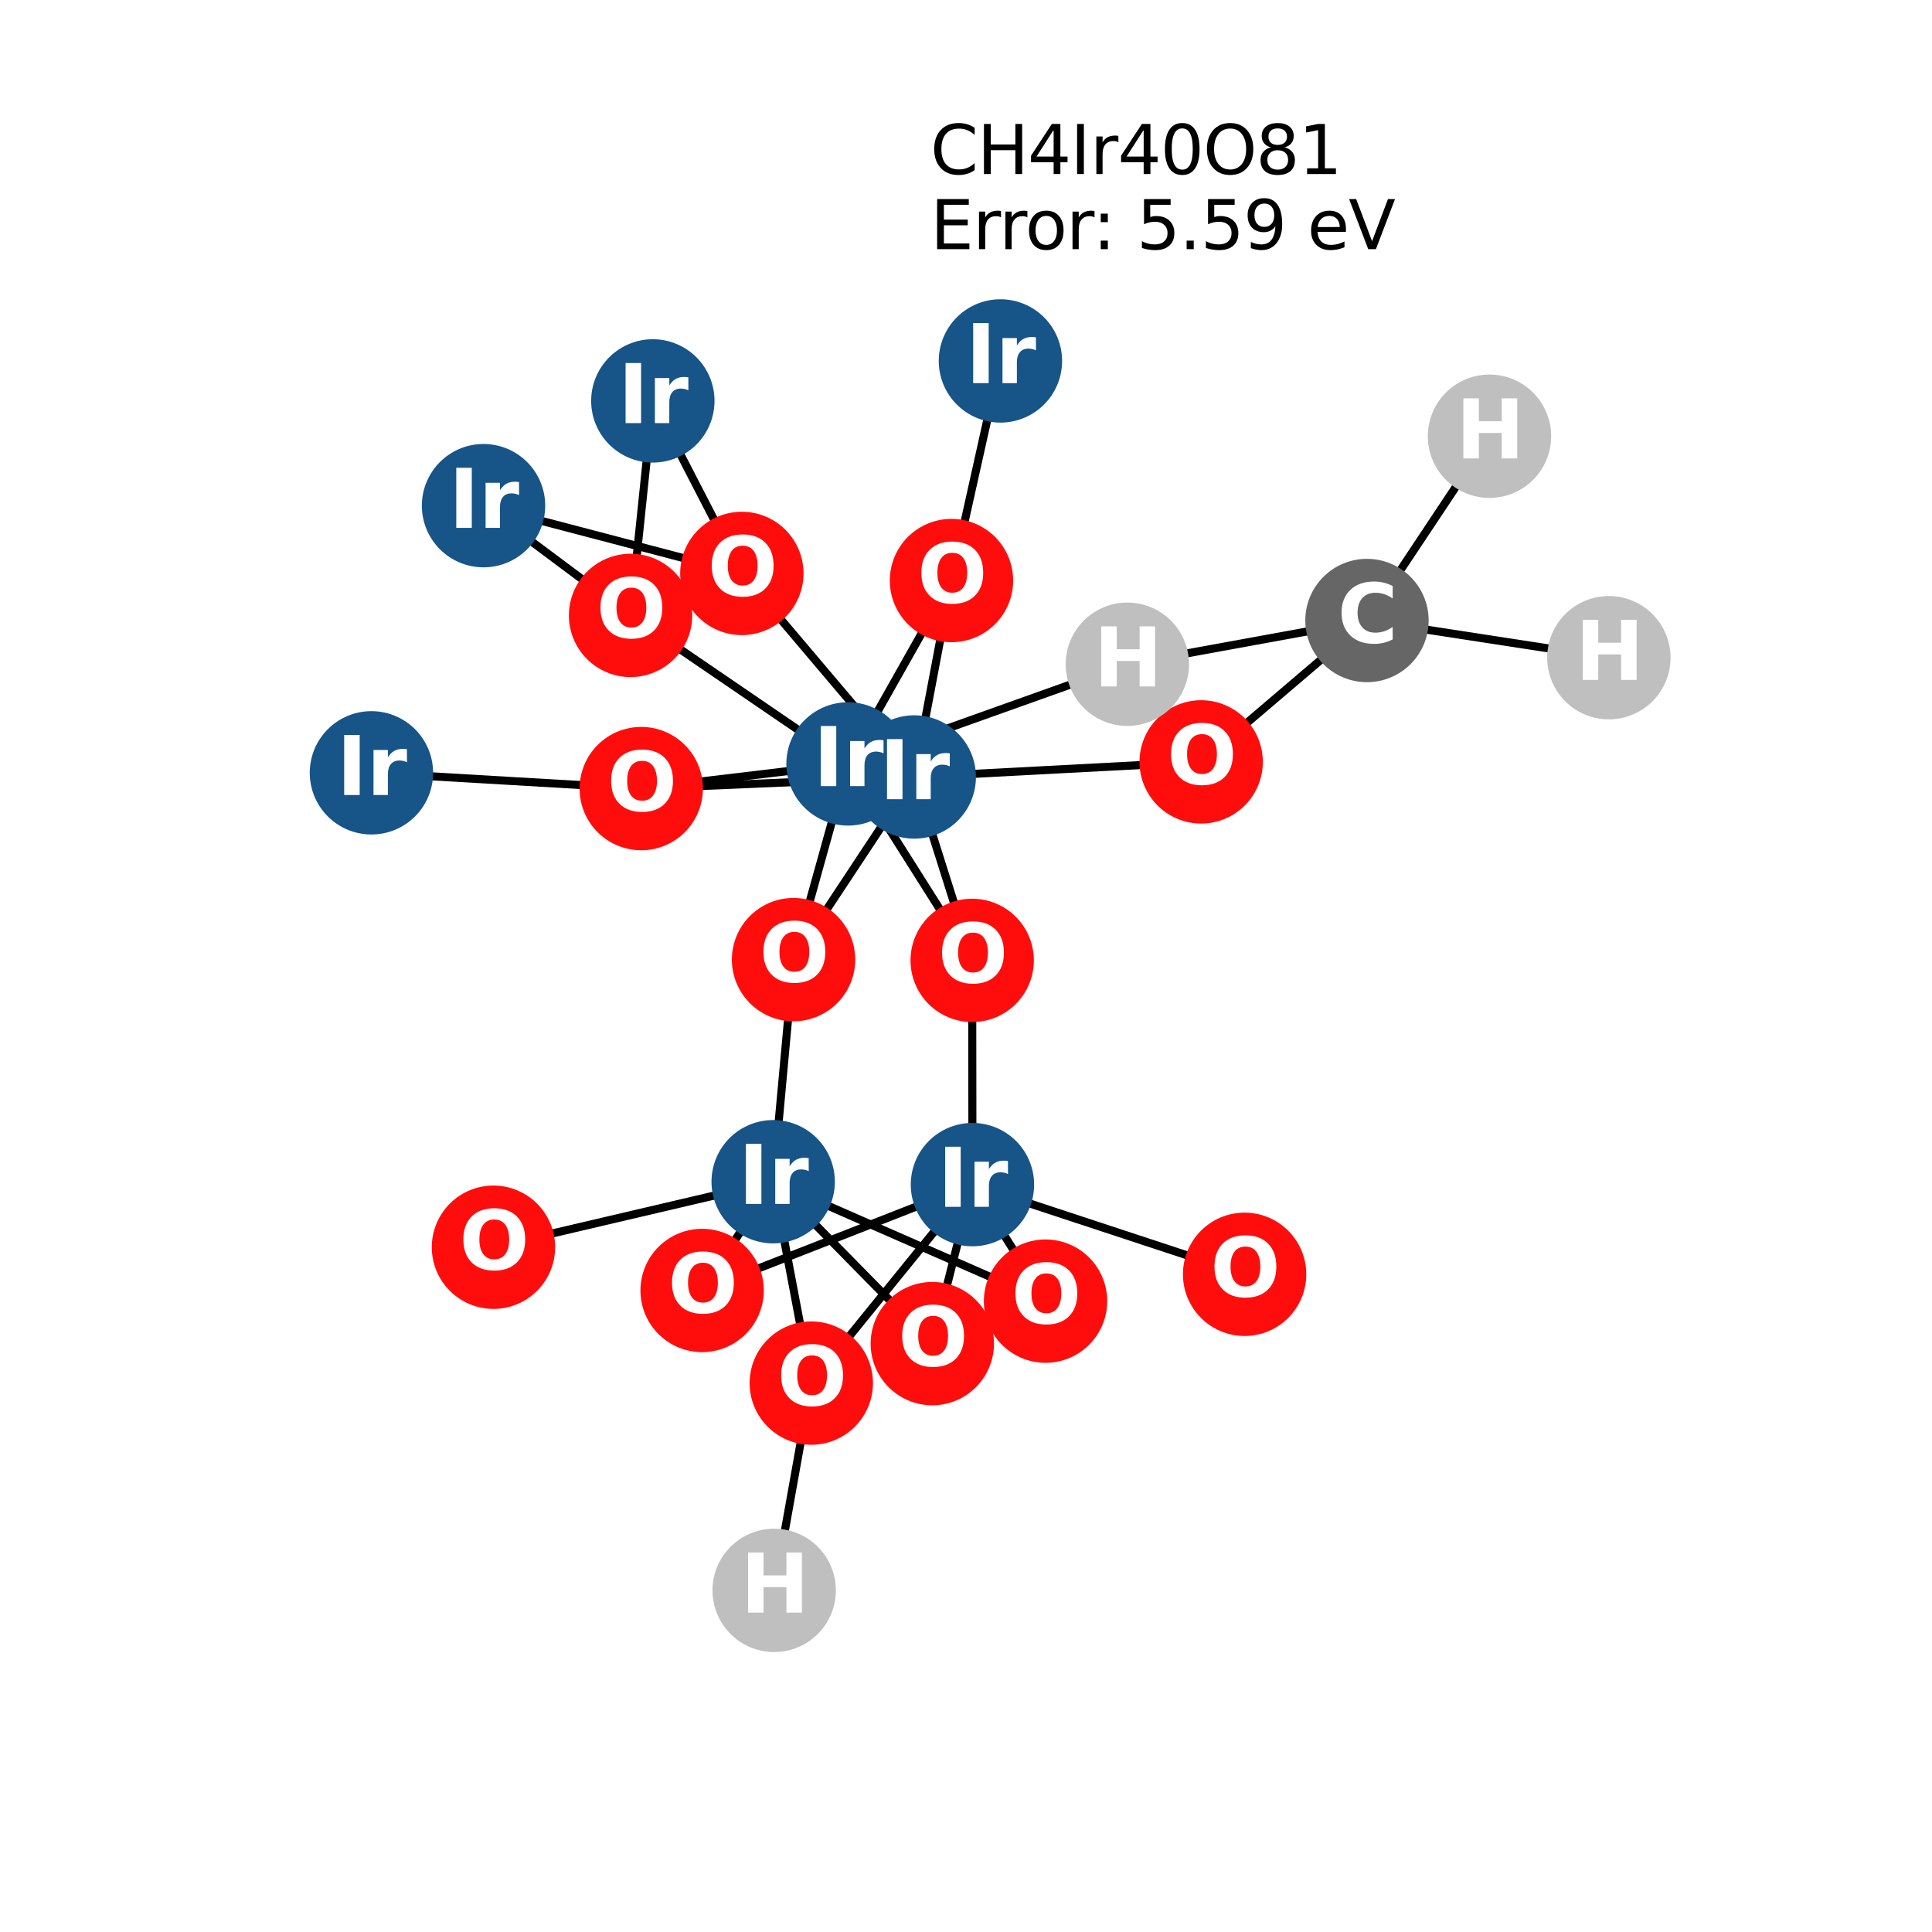 <?xml version="1.0" encoding="utf-8" standalone="no"?>
<!DOCTYPE svg PUBLIC "-//W3C//DTD SVG 1.1//EN"
  "http://www.w3.org/Graphics/SVG/1.1/DTD/svg11.dtd">
<svg xmlns:xlink="http://www.w3.org/1999/xlink" width="288pt" height="288pt" viewBox="0 0 288 288" xmlns="http://www.w3.org/2000/svg" version="1.1">
 <defs>
  <style type="text/css">*{stroke-linejoin: round; stroke-linecap: butt}</style>
 </defs>
 <g id="figure_1">
  <g id="patch_1">
   <path d="M 0 288 
L 288 288 
L 288 0 
L 0 0 
z
" style="fill: #ffffff"/>
  </g>
  <g id="axes_1">
   <g id="LineCollection_1">
    <path d="M 138.977 200.292 
L 144.961 176.588 
" clip-path="url(#p06de8c8649)" style="fill: none; stroke: #000000; stroke-width: 1.2"/>
    <path d="M 138.977 200.292 
L 115.256 176.157 
" clip-path="url(#p06de8c8649)" style="fill: none; stroke: #000000; stroke-width: 1.2"/>
    <path d="M 126.413 113.874 
L 93.997 91.737 
" clip-path="url(#p06de8c8649)" style="fill: none; stroke: #000000; stroke-width: 1.2"/>
    <path d="M 126.413 113.874 
L 144.922 143.163 
" clip-path="url(#p06de8c8649)" style="fill: none; stroke: #000000; stroke-width: 1.2"/>
    <path d="M 126.413 113.874 
L 141.835 86.542 
" clip-path="url(#p06de8c8649)" style="fill: none; stroke: #000000; stroke-width: 1.2"/>
    <path d="M 126.413 113.874 
L 118.292 143.048 
" clip-path="url(#p06de8c8649)" style="fill: none; stroke: #000000; stroke-width: 1.2"/>
    <path d="M 126.413 113.874 
L 95.59 117.553 
" clip-path="url(#p06de8c8649)" style="fill: none; stroke: #000000; stroke-width: 1.2"/>
    <path d="M 126.413 113.874 
L 168.053 99.017 
" clip-path="url(#p06de8c8649)" style="fill: none; stroke: #000000; stroke-width: 1.2"/>
    <path d="M 155.857 193.958 
L 144.961 176.588 
" clip-path="url(#p06de8c8649)" style="fill: none; stroke: #000000; stroke-width: 1.2"/>
    <path d="M 155.857 193.958 
L 115.256 176.157 
" clip-path="url(#p06de8c8649)" style="fill: none; stroke: #000000; stroke-width: 1.2"/>
    <path d="M 97.317 59.762 
L 93.997 91.737 
" clip-path="url(#p06de8c8649)" style="fill: none; stroke: #000000; stroke-width: 1.2"/>
    <path d="M 97.317 59.762 
L 110.587 85.48 
" clip-path="url(#p06de8c8649)" style="fill: none; stroke: #000000; stroke-width: 1.2"/>
    <path d="M 149.132 53.804 
L 141.835 86.542 
" clip-path="url(#p06de8c8649)" style="fill: none; stroke: #000000; stroke-width: 1.2"/>
    <path d="M 185.531 189.958 
L 144.961 176.588 
" clip-path="url(#p06de8c8649)" style="fill: none; stroke: #000000; stroke-width: 1.2"/>
    <path d="M 144.961 176.588 
L 144.922 143.163 
" clip-path="url(#p06de8c8649)" style="fill: none; stroke: #000000; stroke-width: 1.2"/>
    <path d="M 144.961 176.588 
L 104.663 192.369 
" clip-path="url(#p06de8c8649)" style="fill: none; stroke: #000000; stroke-width: 1.2"/>
    <path d="M 144.961 176.588 
L 120.937 206.177 
" clip-path="url(#p06de8c8649)" style="fill: none; stroke: #000000; stroke-width: 1.2"/>
    <path d="M 136.287 115.823 
L 144.922 143.163 
" clip-path="url(#p06de8c8649)" style="fill: none; stroke: #000000; stroke-width: 1.2"/>
    <path d="M 136.287 115.823 
L 141.835 86.542 
" clip-path="url(#p06de8c8649)" style="fill: none; stroke: #000000; stroke-width: 1.2"/>
    <path d="M 136.287 115.823 
L 110.587 85.48 
" clip-path="url(#p06de8c8649)" style="fill: none; stroke: #000000; stroke-width: 1.2"/>
    <path d="M 136.287 115.823 
L 118.292 143.048 
" clip-path="url(#p06de8c8649)" style="fill: none; stroke: #000000; stroke-width: 1.2"/>
    <path d="M 136.287 115.823 
L 95.59 117.553 
" clip-path="url(#p06de8c8649)" style="fill: none; stroke: #000000; stroke-width: 1.2"/>
    <path d="M 136.287 115.823 
L 179.056 113.573 
" clip-path="url(#p06de8c8649)" style="fill: none; stroke: #000000; stroke-width: 1.2"/>
    <path d="M 110.587 85.48 
L 72.079 75.379 
" clip-path="url(#p06de8c8649)" style="fill: none; stroke: #000000; stroke-width: 1.2"/>
    <path d="M 72.079 75.379 
L 93.997 91.737 
" clip-path="url(#p06de8c8649)" style="fill: none; stroke: #000000; stroke-width: 1.2"/>
    <path d="M 55.369 115.203 
L 95.59 117.553 
" clip-path="url(#p06de8c8649)" style="fill: none; stroke: #000000; stroke-width: 1.2"/>
    <path d="M 118.292 143.048 
L 115.256 176.157 
" clip-path="url(#p06de8c8649)" style="fill: none; stroke: #000000; stroke-width: 1.2"/>
    <path d="M 115.256 176.157 
L 104.663 192.369 
" clip-path="url(#p06de8c8649)" style="fill: none; stroke: #000000; stroke-width: 1.2"/>
    <path d="M 115.256 176.157 
L 120.937 206.177 
" clip-path="url(#p06de8c8649)" style="fill: none; stroke: #000000; stroke-width: 1.2"/>
    <path d="M 115.256 176.157 
L 73.559 185.923 
" clip-path="url(#p06de8c8649)" style="fill: none; stroke: #000000; stroke-width: 1.2"/>
    <path d="M 120.937 206.177 
L 115.404 237.076 
" clip-path="url(#p06de8c8649)" style="fill: none; stroke: #000000; stroke-width: 1.2"/>
    <path d="M 203.772 92.498 
L 179.056 113.573 
" clip-path="url(#p06de8c8649)" style="fill: none; stroke: #000000; stroke-width: 1.2"/>
    <path d="M 203.772 92.498 
L 239.831 98.042 
" clip-path="url(#p06de8c8649)" style="fill: none; stroke: #000000; stroke-width: 1.2"/>
    <path d="M 203.772 92.498 
L 222.035 65.028 
" clip-path="url(#p06de8c8649)" style="fill: none; stroke: #000000; stroke-width: 1.2"/>
    <path d="M 203.772 92.498 
L 168.053 99.017 
" clip-path="url(#p06de8c8649)" style="fill: none; stroke: #000000; stroke-width: 1.2"/>
   </g>
   <g id="PathCollection_1">
    <defs>
     <path id="C0_0_c8aed568b1" d="M 0 8.944 
C 2.372 8.944 4.647 8.002 6.325 6.325 
C 8.002 4.647 8.944 2.372 8.944 -0 
C 8.944 -2.372 8.002 -4.647 6.325 -6.325 
C 4.647 -8.002 2.372 -8.944 0 -8.944 
C -2.372 -8.944 -4.647 -8.002 -6.325 -6.325 
C -8.002 -4.647 -8.944 -2.372 -8.944 0 
C -8.944 2.372 -8.002 4.647 -6.325 6.325 
C -4.647 8.002 -2.372 8.944 0 8.944 
z
"/>
    </defs>
    <g clip-path="url(#p06de8c8649)">
     <use xlink:href="#C0_0_c8aed568b1" x="138.977" y="200.292" style="fill: #ff0d0d; stroke: #ff0d0d; stroke-width: 0.5"/>
    </g>
    <g clip-path="url(#p06de8c8649)">
     <use xlink:href="#C0_0_c8aed568b1" x="126.413" y="113.874" style="fill: #175487; stroke: #175487; stroke-width: 0.5"/>
    </g>
    <g clip-path="url(#p06de8c8649)">
     <use xlink:href="#C0_0_c8aed568b1" x="155.857" y="193.958" style="fill: #ff0d0d; stroke: #ff0d0d; stroke-width: 0.5"/>
    </g>
    <g clip-path="url(#p06de8c8649)">
     <use xlink:href="#C0_0_c8aed568b1" x="97.317" y="59.762" style="fill: #175487; stroke: #175487; stroke-width: 0.5"/>
    </g>
    <g clip-path="url(#p06de8c8649)">
     <use xlink:href="#C0_0_c8aed568b1" x="149.132" y="53.804" style="fill: #175487; stroke: #175487; stroke-width: 0.5"/>
    </g>
    <g clip-path="url(#p06de8c8649)">
     <use xlink:href="#C0_0_c8aed568b1" x="185.531" y="189.958" style="fill: #ff0d0d; stroke: #ff0d0d; stroke-width: 0.5"/>
    </g>
    <g clip-path="url(#p06de8c8649)">
     <use xlink:href="#C0_0_c8aed568b1" x="144.961" y="176.588" style="fill: #175487; stroke: #175487; stroke-width: 0.5"/>
    </g>
    <g clip-path="url(#p06de8c8649)">
     <use xlink:href="#C0_0_c8aed568b1" x="136.287" y="115.823" style="fill: #175487; stroke: #175487; stroke-width: 0.5"/>
    </g>
    <g clip-path="url(#p06de8c8649)">
     <use xlink:href="#C0_0_c8aed568b1" x="110.587" y="85.48" style="fill: #ff0d0d; stroke: #ff0d0d; stroke-width: 0.5"/>
    </g>
    <g clip-path="url(#p06de8c8649)">
     <use xlink:href="#C0_0_c8aed568b1" x="72.079" y="75.379" style="fill: #175487; stroke: #175487; stroke-width: 0.5"/>
    </g>
    <g clip-path="url(#p06de8c8649)">
     <use xlink:href="#C0_0_c8aed568b1" x="55.369" y="115.203" style="fill: #175487; stroke: #175487; stroke-width: 0.5"/>
    </g>
    <g clip-path="url(#p06de8c8649)">
     <use xlink:href="#C0_0_c8aed568b1" x="118.292" y="143.048" style="fill: #ff0d0d; stroke: #ff0d0d; stroke-width: 0.5"/>
    </g>
    <g clip-path="url(#p06de8c8649)">
     <use xlink:href="#C0_0_c8aed568b1" x="95.59" y="117.553" style="fill: #ff0d0d; stroke: #ff0d0d; stroke-width: 0.5"/>
    </g>
    <g clip-path="url(#p06de8c8649)">
     <use xlink:href="#C0_0_c8aed568b1" x="115.256" y="176.157" style="fill: #175487; stroke: #175487; stroke-width: 0.5"/>
    </g>
    <g clip-path="url(#p06de8c8649)">
     <use xlink:href="#C0_0_c8aed568b1" x="104.663" y="192.369" style="fill: #ff0d0d; stroke: #ff0d0d; stroke-width: 0.5"/>
    </g>
    <g clip-path="url(#p06de8c8649)">
     <use xlink:href="#C0_0_c8aed568b1" x="141.835" y="86.542" style="fill: #ff0d0d; stroke: #ff0d0d; stroke-width: 0.5"/>
    </g>
    <g clip-path="url(#p06de8c8649)">
     <use xlink:href="#C0_0_c8aed568b1" x="120.937" y="206.177" style="fill: #ff0d0d; stroke: #ff0d0d; stroke-width: 0.5"/>
    </g>
    <g clip-path="url(#p06de8c8649)">
     <use xlink:href="#C0_0_c8aed568b1" x="93.997" y="91.737" style="fill: #ff0d0d; stroke: #ff0d0d; stroke-width: 0.5"/>
    </g>
    <g clip-path="url(#p06de8c8649)">
     <use xlink:href="#C0_0_c8aed568b1" x="144.922" y="143.163" style="fill: #ff0d0d; stroke: #ff0d0d; stroke-width: 0.5"/>
    </g>
    <g clip-path="url(#p06de8c8649)">
     <use xlink:href="#C0_0_c8aed568b1" x="73.559" y="185.923" style="fill: #ff0d0d; stroke: #ff0d0d; stroke-width: 0.5"/>
    </g>
    <g clip-path="url(#p06de8c8649)">
     <use xlink:href="#C0_0_c8aed568b1" x="203.772" y="92.498" style="fill: #666666; stroke: #666666; stroke-width: 0.5"/>
    </g>
    <g clip-path="url(#p06de8c8649)">
     <use xlink:href="#C0_0_c8aed568b1" x="179.056" y="113.573" style="fill: #ff0d0d; stroke: #ff0d0d; stroke-width: 0.5"/>
    </g>
    <g clip-path="url(#p06de8c8649)">
     <use xlink:href="#C0_0_c8aed568b1" x="239.831" y="98.042" style="fill: #bfbfbf; stroke: #bfbfbf; stroke-width: 0.5"/>
    </g>
    <g clip-path="url(#p06de8c8649)">
     <use xlink:href="#C0_0_c8aed568b1" x="115.404" y="237.076" style="fill: #bfbfbf; stroke: #bfbfbf; stroke-width: 0.5"/>
    </g>
    <g clip-path="url(#p06de8c8649)">
     <use xlink:href="#C0_0_c8aed568b1" x="222.035" y="65.028" style="fill: #bfbfbf; stroke: #bfbfbf; stroke-width: 0.5"/>
    </g>
    <g clip-path="url(#p06de8c8649)">
     <use xlink:href="#C0_0_c8aed568b1" x="168.053" y="99.017" style="fill: #bfbfbf; stroke: #bfbfbf; stroke-width: 0.5"/>
    </g>
   </g>
   <g id="text_1">
    <g clip-path="url(#p06de8c8649)">
     <!-- O -->
     <g style="fill: #ffffff" transform="translate(133.876 203.603) scale(0.12 -0.12)">
      <defs>
       <path id="DejaVuSans-Bold-4f" d="M 2719 3878 
Q 2169 3878 1866 3472 
Q 1563 3066 1563 2328 
Q 1563 1594 1866 1187 
Q 2169 781 2719 781 
Q 3272 781 3575 1187 
Q 3878 1594 3878 2328 
Q 3878 3066 3575 3472 
Q 3272 3878 2719 3878 
z
M 2719 4750 
Q 3844 4750 4481 4106 
Q 5119 3463 5119 2328 
Q 5119 1197 4481 553 
Q 3844 -91 2719 -91 
Q 1597 -91 958 553 
Q 319 1197 319 2328 
Q 319 3463 958 4106 
Q 1597 4750 2719 4750 
z
" transform="scale(0.016)"/>
      </defs>
      <use xlink:href="#DejaVuSans-Bold-4f"/>
     </g>
    </g>
   </g>
   <g id="text_2">
    <g clip-path="url(#p06de8c8649)">
     <!-- Ir -->
     <g style="fill: #ffffff" transform="translate(121.222 117.185) scale(0.12 -0.12)">
      <defs>
       <path id="DejaVuSans-Bold-49" d="M 588 4666 
L 1791 4666 
L 1791 0 
L 588 0 
L 588 4666 
z
" transform="scale(0.016)"/>
       <path id="DejaVuSans-Bold-72" d="M 3138 2547 
Q 2991 2616 2845 2648 
Q 2700 2681 2553 2681 
Q 2122 2681 1889 2404 
Q 1656 2128 1656 1613 
L 1656 0 
L 538 0 
L 538 3500 
L 1656 3500 
L 1656 2925 
Q 1872 3269 2151 3426 
Q 2431 3584 2822 3584 
Q 2878 3584 2943 3579 
Q 3009 3575 3134 3559 
L 3138 2547 
z
" transform="scale(0.016)"/>
      </defs>
      <use xlink:href="#DejaVuSans-Bold-49"/>
      <use xlink:href="#DejaVuSans-Bold-72" transform="translate(37.207 0)"/>
     </g>
    </g>
   </g>
   <g id="text_3">
    <g clip-path="url(#p06de8c8649)">
     <!-- O -->
     <g style="fill: #ffffff" transform="translate(150.757 197.269) scale(0.12 -0.12)">
      <use xlink:href="#DejaVuSans-Bold-4f"/>
     </g>
    </g>
   </g>
   <g id="text_4">
    <g clip-path="url(#p06de8c8649)">
     <!-- Ir -->
     <g style="fill: #ffffff" transform="translate(92.126 63.073) scale(0.12 -0.12)">
      <use xlink:href="#DejaVuSans-Bold-49"/>
      <use xlink:href="#DejaVuSans-Bold-72" transform="translate(37.207 0)"/>
     </g>
    </g>
   </g>
   <g id="text_5">
    <g clip-path="url(#p06de8c8649)">
     <!-- Ir -->
     <g style="fill: #ffffff" transform="translate(143.941 57.115) scale(0.12 -0.12)">
      <use xlink:href="#DejaVuSans-Bold-49"/>
      <use xlink:href="#DejaVuSans-Bold-72" transform="translate(37.207 0)"/>
     </g>
    </g>
   </g>
   <g id="text_6">
    <g clip-path="url(#p06de8c8649)">
     <!-- O -->
     <g style="fill: #ffffff" transform="translate(180.43 193.27) scale(0.12 -0.12)">
      <use xlink:href="#DejaVuSans-Bold-4f"/>
     </g>
    </g>
   </g>
   <g id="text_7">
    <g clip-path="url(#p06de8c8649)">
     <!-- Ir -->
     <g style="fill: #ffffff" transform="translate(139.77 179.899) scale(0.12 -0.12)">
      <use xlink:href="#DejaVuSans-Bold-49"/>
      <use xlink:href="#DejaVuSans-Bold-72" transform="translate(37.207 0)"/>
     </g>
    </g>
   </g>
   <g id="text_8">
    <g clip-path="url(#p06de8c8649)">
     <!-- Ir -->
     <g style="fill: #ffffff" transform="translate(131.096 119.134) scale(0.12 -0.12)">
      <use xlink:href="#DejaVuSans-Bold-49"/>
      <use xlink:href="#DejaVuSans-Bold-72" transform="translate(37.207 0)"/>
     </g>
    </g>
   </g>
   <g id="text_9">
    <g clip-path="url(#p06de8c8649)">
     <!-- O -->
     <g style="fill: #ffffff" transform="translate(105.487 88.791) scale(0.12 -0.12)">
      <use xlink:href="#DejaVuSans-Bold-4f"/>
     </g>
    </g>
   </g>
   <g id="text_10">
    <g clip-path="url(#p06de8c8649)">
     <!-- Ir -->
     <g style="fill: #ffffff" transform="translate(66.888 78.691) scale(0.12 -0.12)">
      <use xlink:href="#DejaVuSans-Bold-49"/>
      <use xlink:href="#DejaVuSans-Bold-72" transform="translate(37.207 0)"/>
     </g>
    </g>
   </g>
   <g id="text_11">
    <g clip-path="url(#p06de8c8649)">
     <!-- Ir -->
     <g style="fill: #ffffff" transform="translate(50.178 118.514) scale(0.12 -0.12)">
      <use xlink:href="#DejaVuSans-Bold-49"/>
      <use xlink:href="#DejaVuSans-Bold-72" transform="translate(37.207 0)"/>
     </g>
    </g>
   </g>
   <g id="text_12">
    <g clip-path="url(#p06de8c8649)">
     <!-- O -->
     <g style="fill: #ffffff" transform="translate(113.191 146.359) scale(0.12 -0.12)">
      <use xlink:href="#DejaVuSans-Bold-4f"/>
     </g>
    </g>
   </g>
   <g id="text_13">
    <g clip-path="url(#p06de8c8649)">
     <!-- O -->
     <g style="fill: #ffffff" transform="translate(90.489 120.864) scale(0.12 -0.12)">
      <use xlink:href="#DejaVuSans-Bold-4f"/>
     </g>
    </g>
   </g>
   <g id="text_14">
    <g clip-path="url(#p06de8c8649)">
     <!-- Ir -->
     <g style="fill: #ffffff" transform="translate(110.065 179.468) scale(0.12 -0.12)">
      <use xlink:href="#DejaVuSans-Bold-49"/>
      <use xlink:href="#DejaVuSans-Bold-72" transform="translate(37.207 0)"/>
     </g>
    </g>
   </g>
   <g id="text_15">
    <g clip-path="url(#p06de8c8649)">
     <!-- O -->
     <g style="fill: #ffffff" transform="translate(99.562 195.681) scale(0.12 -0.12)">
      <use xlink:href="#DejaVuSans-Bold-4f"/>
     </g>
    </g>
   </g>
   <g id="text_16">
    <g clip-path="url(#p06de8c8649)">
     <!-- O -->
     <g style="fill: #ffffff" transform="translate(136.734 89.853) scale(0.12 -0.12)">
      <use xlink:href="#DejaVuSans-Bold-4f"/>
     </g>
    </g>
   </g>
   <g id="text_17">
    <g clip-path="url(#p06de8c8649)">
     <!-- O -->
     <g style="fill: #ffffff" transform="translate(115.836 209.489) scale(0.12 -0.12)">
      <use xlink:href="#DejaVuSans-Bold-4f"/>
     </g>
    </g>
   </g>
   <g id="text_18">
    <g clip-path="url(#p06de8c8649)">
     <!-- O -->
     <g style="fill: #ffffff" transform="translate(88.896 95.048) scale(0.12 -0.12)">
      <use xlink:href="#DejaVuSans-Bold-4f"/>
     </g>
    </g>
   </g>
   <g id="text_19">
    <g clip-path="url(#p06de8c8649)">
     <!-- O -->
     <g style="fill: #ffffff" transform="translate(139.821 146.474) scale(0.12 -0.12)">
      <use xlink:href="#DejaVuSans-Bold-4f"/>
     </g>
    </g>
   </g>
   <g id="text_20">
    <g clip-path="url(#p06de8c8649)">
     <!-- O -->
     <g style="fill: #ffffff" transform="translate(68.458 189.234) scale(0.12 -0.12)">
      <use xlink:href="#DejaVuSans-Bold-4f"/>
     </g>
    </g>
   </g>
   <g id="text_21">
    <g clip-path="url(#p06de8c8649)">
     <!-- C -->
     <g style="fill: #ffffff" transform="translate(199.369 95.809) scale(0.12 -0.12)">
      <defs>
       <path id="DejaVuSans-Bold-43" d="M 4288 256 
Q 3956 84 3597 -3 
Q 3238 -91 2847 -91 
Q 1681 -91 1000 561 
Q 319 1213 319 2328 
Q 319 3447 1000 4098 
Q 1681 4750 2847 4750 
Q 3238 4750 3597 4662 
Q 3956 4575 4288 4403 
L 4288 3438 
Q 3953 3666 3628 3772 
Q 3303 3878 2944 3878 
Q 2300 3878 1931 3465 
Q 1563 3053 1563 2328 
Q 1563 1606 1931 1193 
Q 2300 781 2944 781 
Q 3303 781 3628 887 
Q 3953 994 4288 1222 
L 4288 256 
z
" transform="scale(0.016)"/>
      </defs>
      <use xlink:href="#DejaVuSans-Bold-43"/>
     </g>
    </g>
   </g>
   <g id="text_22">
    <g clip-path="url(#p06de8c8649)">
     <!-- O -->
     <g style="fill: #ffffff" transform="translate(173.955 116.884) scale(0.12 -0.12)">
      <use xlink:href="#DejaVuSans-Bold-4f"/>
     </g>
    </g>
   </g>
   <g id="text_23">
    <g clip-path="url(#p06de8c8649)">
     <!-- H -->
     <g style="fill: #ffffff" transform="translate(234.81 101.353) scale(0.12 -0.12)">
      <defs>
       <path id="DejaVuSans-Bold-48" d="M 588 4666 
L 1791 4666 
L 1791 2888 
L 3566 2888 
L 3566 4666 
L 4769 4666 
L 4769 0 
L 3566 0 
L 3566 1978 
L 1791 1978 
L 1791 0 
L 588 0 
L 588 4666 
z
" transform="scale(0.016)"/>
      </defs>
      <use xlink:href="#DejaVuSans-Bold-48"/>
     </g>
    </g>
   </g>
   <g id="text_24">
    <g clip-path="url(#p06de8c8649)">
     <!-- H -->
     <g style="fill: #ffffff" transform="translate(110.383 240.388) scale(0.12 -0.12)">
      <use xlink:href="#DejaVuSans-Bold-48"/>
     </g>
    </g>
   </g>
   <g id="text_25">
    <g clip-path="url(#p06de8c8649)">
     <!-- H -->
     <g style="fill: #ffffff" transform="translate(217.014 68.339) scale(0.12 -0.12)">
      <use xlink:href="#DejaVuSans-Bold-48"/>
     </g>
    </g>
   </g>
   <g id="text_26">
    <g clip-path="url(#p06de8c8649)">
     <!-- H -->
     <g style="fill: #ffffff" transform="translate(163.032 102.329) scale(0.12 -0.12)">
      <use xlink:href="#DejaVuSans-Bold-48"/>
     </g>
    </g>
   </g>
   <g id="text_27">
    <!-- CH4Ir40O81 -->
    <g transform="translate(138.691 25.943) scale(0.1 -0.1)">
     <defs>
      <path id="DejaVuSans-43" d="M 4122 4306 
L 4122 3641 
Q 3803 3938 3442 4084 
Q 3081 4231 2675 4231 
Q 1875 4231 1450 3742 
Q 1025 3253 1025 2328 
Q 1025 1406 1450 917 
Q 1875 428 2675 428 
Q 3081 428 3442 575 
Q 3803 722 4122 1019 
L 4122 359 
Q 3791 134 3420 21 
Q 3050 -91 2638 -91 
Q 1578 -91 968 557 
Q 359 1206 359 2328 
Q 359 3453 968 4101 
Q 1578 4750 2638 4750 
Q 3056 4750 3426 4639 
Q 3797 4528 4122 4306 
z
" transform="scale(0.016)"/>
      <path id="DejaVuSans-48" d="M 628 4666 
L 1259 4666 
L 1259 2753 
L 3553 2753 
L 3553 4666 
L 4184 4666 
L 4184 0 
L 3553 0 
L 3553 2222 
L 1259 2222 
L 1259 0 
L 628 0 
L 628 4666 
z
" transform="scale(0.016)"/>
      <path id="DejaVuSans-34" d="M 2419 4116 
L 825 1625 
L 2419 1625 
L 2419 4116 
z
M 2253 4666 
L 3047 4666 
L 3047 1625 
L 3713 1625 
L 3713 1100 
L 3047 1100 
L 3047 0 
L 2419 0 
L 2419 1100 
L 313 1100 
L 313 1709 
L 2253 4666 
z
" transform="scale(0.016)"/>
      <path id="DejaVuSans-49" d="M 628 4666 
L 1259 4666 
L 1259 0 
L 628 0 
L 628 4666 
z
" transform="scale(0.016)"/>
      <path id="DejaVuSans-72" d="M 2631 2963 
Q 2534 3019 2420 3045 
Q 2306 3072 2169 3072 
Q 1681 3072 1420 2755 
Q 1159 2438 1159 1844 
L 1159 0 
L 581 0 
L 581 3500 
L 1159 3500 
L 1159 2956 
Q 1341 3275 1631 3429 
Q 1922 3584 2338 3584 
Q 2397 3584 2469 3576 
Q 2541 3569 2628 3553 
L 2631 2963 
z
" transform="scale(0.016)"/>
      <path id="DejaVuSans-30" d="M 2034 4250 
Q 1547 4250 1301 3770 
Q 1056 3291 1056 2328 
Q 1056 1369 1301 889 
Q 1547 409 2034 409 
Q 2525 409 2770 889 
Q 3016 1369 3016 2328 
Q 3016 3291 2770 3770 
Q 2525 4250 2034 4250 
z
M 2034 4750 
Q 2819 4750 3233 4129 
Q 3647 3509 3647 2328 
Q 3647 1150 3233 529 
Q 2819 -91 2034 -91 
Q 1250 -91 836 529 
Q 422 1150 422 2328 
Q 422 3509 836 4129 
Q 1250 4750 2034 4750 
z
" transform="scale(0.016)"/>
      <path id="DejaVuSans-4f" d="M 2522 4238 
Q 1834 4238 1429 3725 
Q 1025 3213 1025 2328 
Q 1025 1447 1429 934 
Q 1834 422 2522 422 
Q 3209 422 3611 934 
Q 4013 1447 4013 2328 
Q 4013 3213 3611 3725 
Q 3209 4238 2522 4238 
z
M 2522 4750 
Q 3503 4750 4090 4092 
Q 4678 3434 4678 2328 
Q 4678 1225 4090 567 
Q 3503 -91 2522 -91 
Q 1538 -91 948 565 
Q 359 1222 359 2328 
Q 359 3434 948 4092 
Q 1538 4750 2522 4750 
z
" transform="scale(0.016)"/>
      <path id="DejaVuSans-38" d="M 2034 2216 
Q 1584 2216 1326 1975 
Q 1069 1734 1069 1313 
Q 1069 891 1326 650 
Q 1584 409 2034 409 
Q 2484 409 2743 651 
Q 3003 894 3003 1313 
Q 3003 1734 2745 1975 
Q 2488 2216 2034 2216 
z
M 1403 2484 
Q 997 2584 770 2862 
Q 544 3141 544 3541 
Q 544 4100 942 4425 
Q 1341 4750 2034 4750 
Q 2731 4750 3128 4425 
Q 3525 4100 3525 3541 
Q 3525 3141 3298 2862 
Q 3072 2584 2669 2484 
Q 3125 2378 3379 2068 
Q 3634 1759 3634 1313 
Q 3634 634 3220 271 
Q 2806 -91 2034 -91 
Q 1263 -91 848 271 
Q 434 634 434 1313 
Q 434 1759 690 2068 
Q 947 2378 1403 2484 
z
M 1172 3481 
Q 1172 3119 1398 2916 
Q 1625 2713 2034 2713 
Q 2441 2713 2670 2916 
Q 2900 3119 2900 3481 
Q 2900 3844 2670 4047 
Q 2441 4250 2034 4250 
Q 1625 4250 1398 4047 
Q 1172 3844 1172 3481 
z
" transform="scale(0.016)"/>
      <path id="DejaVuSans-31" d="M 794 531 
L 1825 531 
L 1825 4091 
L 703 3866 
L 703 4441 
L 1819 4666 
L 2450 4666 
L 2450 531 
L 3481 531 
L 3481 0 
L 794 0 
L 794 531 
z
" transform="scale(0.016)"/>
     </defs>
     <use xlink:href="#DejaVuSans-43"/>
     <use xlink:href="#DejaVuSans-48" transform="translate(69.824 0)"/>
     <use xlink:href="#DejaVuSans-34" transform="translate(145.02 0)"/>
     <use xlink:href="#DejaVuSans-49" transform="translate(208.643 0)"/>
     <use xlink:href="#DejaVuSans-72" transform="translate(238.135 0)"/>
     <use xlink:href="#DejaVuSans-34" transform="translate(279.248 0)"/>
     <use xlink:href="#DejaVuSans-30" transform="translate(342.871 0)"/>
     <use xlink:href="#DejaVuSans-4f" transform="translate(406.494 0)"/>
     <use xlink:href="#DejaVuSans-38" transform="translate(485.205 0)"/>
     <use xlink:href="#DejaVuSans-31" transform="translate(548.828 0)"/>
    </g>
    <!-- Error: 5.59 eV -->
    <g transform="translate(138.691 37.141) scale(0.1 -0.1)">
     <defs>
      <path id="DejaVuSans-45" d="M 628 4666 
L 3578 4666 
L 3578 4134 
L 1259 4134 
L 1259 2753 
L 3481 2753 
L 3481 2222 
L 1259 2222 
L 1259 531 
L 3634 531 
L 3634 0 
L 628 0 
L 628 4666 
z
" transform="scale(0.016)"/>
      <path id="DejaVuSans-6f" d="M 1959 3097 
Q 1497 3097 1228 2736 
Q 959 2375 959 1747 
Q 959 1119 1226 758 
Q 1494 397 1959 397 
Q 2419 397 2687 759 
Q 2956 1122 2956 1747 
Q 2956 2369 2687 2733 
Q 2419 3097 1959 3097 
z
M 1959 3584 
Q 2709 3584 3137 3096 
Q 3566 2609 3566 1747 
Q 3566 888 3137 398 
Q 2709 -91 1959 -91 
Q 1206 -91 779 398 
Q 353 888 353 1747 
Q 353 2609 779 3096 
Q 1206 3584 1959 3584 
z
" transform="scale(0.016)"/>
      <path id="DejaVuSans-3a" d="M 750 794 
L 1409 794 
L 1409 0 
L 750 0 
L 750 794 
z
M 750 3309 
L 1409 3309 
L 1409 2516 
L 750 2516 
L 750 3309 
z
" transform="scale(0.016)"/>
      <path id="DejaVuSans-20" transform="scale(0.016)"/>
      <path id="DejaVuSans-35" d="M 691 4666 
L 3169 4666 
L 3169 4134 
L 1269 4134 
L 1269 2991 
Q 1406 3038 1543 3061 
Q 1681 3084 1819 3084 
Q 2600 3084 3056 2656 
Q 3513 2228 3513 1497 
Q 3513 744 3044 326 
Q 2575 -91 1722 -91 
Q 1428 -91 1123 -41 
Q 819 9 494 109 
L 494 744 
Q 775 591 1075 516 
Q 1375 441 1709 441 
Q 2250 441 2565 725 
Q 2881 1009 2881 1497 
Q 2881 1984 2565 2268 
Q 2250 2553 1709 2553 
Q 1456 2553 1204 2497 
Q 953 2441 691 2322 
L 691 4666 
z
" transform="scale(0.016)"/>
      <path id="DejaVuSans-2e" d="M 684 794 
L 1344 794 
L 1344 0 
L 684 0 
L 684 794 
z
" transform="scale(0.016)"/>
      <path id="DejaVuSans-39" d="M 703 97 
L 703 672 
Q 941 559 1184 500 
Q 1428 441 1663 441 
Q 2288 441 2617 861 
Q 2947 1281 2994 2138 
Q 2813 1869 2534 1725 
Q 2256 1581 1919 1581 
Q 1219 1581 811 2004 
Q 403 2428 403 3163 
Q 403 3881 828 4315 
Q 1253 4750 1959 4750 
Q 2769 4750 3195 4129 
Q 3622 3509 3622 2328 
Q 3622 1225 3098 567 
Q 2575 -91 1691 -91 
Q 1453 -91 1209 -44 
Q 966 3 703 97 
z
M 1959 2075 
Q 2384 2075 2632 2365 
Q 2881 2656 2881 3163 
Q 2881 3666 2632 3958 
Q 2384 4250 1959 4250 
Q 1534 4250 1286 3958 
Q 1038 3666 1038 3163 
Q 1038 2656 1286 2365 
Q 1534 2075 1959 2075 
z
" transform="scale(0.016)"/>
      <path id="DejaVuSans-65" d="M 3597 1894 
L 3597 1613 
L 953 1613 
Q 991 1019 1311 708 
Q 1631 397 2203 397 
Q 2534 397 2845 478 
Q 3156 559 3463 722 
L 3463 178 
Q 3153 47 2828 -22 
Q 2503 -91 2169 -91 
Q 1331 -91 842 396 
Q 353 884 353 1716 
Q 353 2575 817 3079 
Q 1281 3584 2069 3584 
Q 2775 3584 3186 3129 
Q 3597 2675 3597 1894 
z
M 3022 2063 
Q 3016 2534 2758 2815 
Q 2500 3097 2075 3097 
Q 1594 3097 1305 2825 
Q 1016 2553 972 2059 
L 3022 2063 
z
" transform="scale(0.016)"/>
      <path id="DejaVuSans-56" d="M 1831 0 
L 50 4666 
L 709 4666 
L 2188 738 
L 3669 4666 
L 4325 4666 
L 2547 0 
L 1831 0 
z
" transform="scale(0.016)"/>
     </defs>
     <use xlink:href="#DejaVuSans-45"/>
     <use xlink:href="#DejaVuSans-72" transform="translate(63.184 0)"/>
     <use xlink:href="#DejaVuSans-72" transform="translate(102.547 0)"/>
     <use xlink:href="#DejaVuSans-6f" transform="translate(141.41 0)"/>
     <use xlink:href="#DejaVuSans-72" transform="translate(202.592 0)"/>
     <use xlink:href="#DejaVuSans-3a" transform="translate(241.955 0)"/>
     <use xlink:href="#DejaVuSans-20" transform="translate(275.646 0)"/>
     <use xlink:href="#DejaVuSans-35" transform="translate(307.434 0)"/>
     <use xlink:href="#DejaVuSans-2e" transform="translate(371.057 0)"/>
     <use xlink:href="#DejaVuSans-35" transform="translate(402.844 0)"/>
     <use xlink:href="#DejaVuSans-39" transform="translate(466.467 0)"/>
     <use xlink:href="#DejaVuSans-20" transform="translate(530.09 0)"/>
     <use xlink:href="#DejaVuSans-65" transform="translate(561.877 0)"/>
     <use xlink:href="#DejaVuSans-56" transform="translate(623.4 0)"/>
    </g>
   </g>
  </g>
 </g>
 <defs>
  <clipPath id="p06de8c8649">
   <rect x="36" y="34.56" width="223.2" height="221.76"/>
  </clipPath>
 </defs>
</svg>
